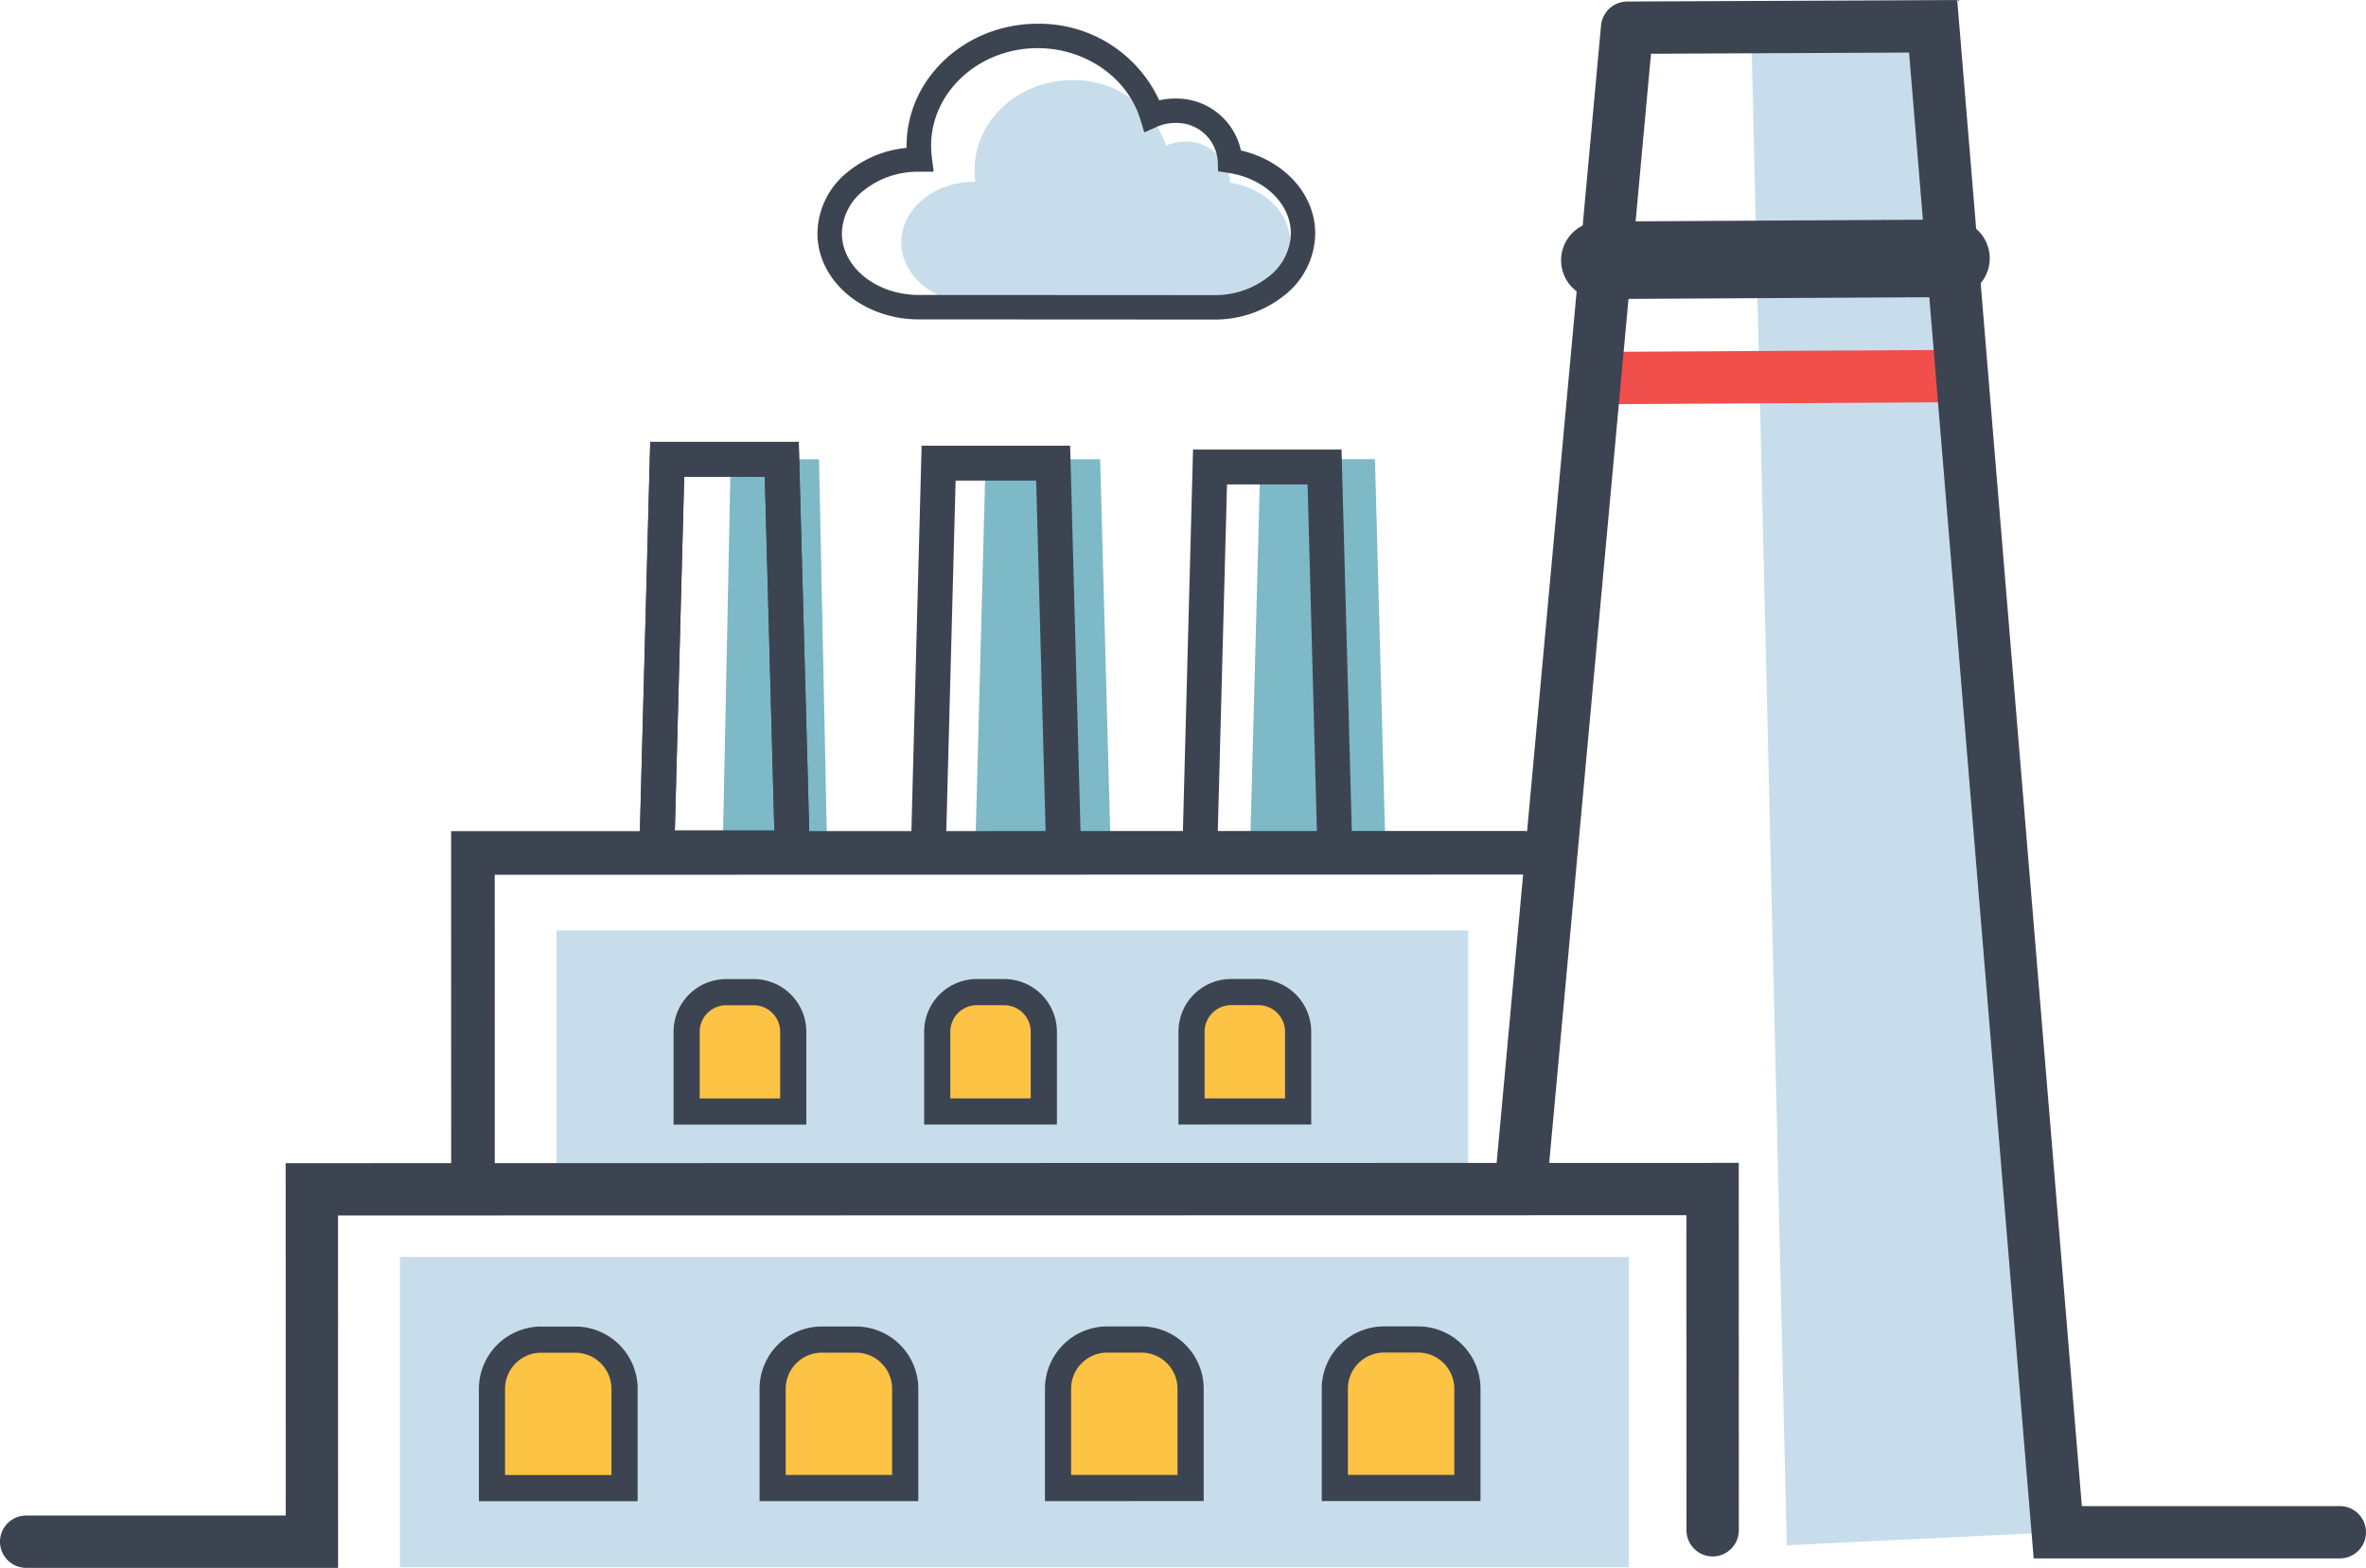 <svg xmlns="http://www.w3.org/2000/svg" xmlns:xlink="http://www.w3.org/1999/xlink" width="275.453" height="182.555" viewBox="0 0 275.453 182.555">
  <defs>
    <clipPath id="clip-path">
      <rect id="Rectángulo_3440" data-name="Rectángulo 3440" width="275.453" height="182.555" fill="none"/>
    </clipPath>
  </defs>
  <g id="Grupo_18890" data-name="Grupo 18890" transform="translate(-1146.484 -7370.443)">
    <g id="Grupo_12381" data-name="Grupo 12381" transform="translate(1146.484 7370.443)">
      <path id="Trazado_32771" data-name="Trazado 32771" d="M466.349,11.971l4.1,174.689,31.485-1.529L485.138,11.967" transform="translate(-262.428 -6.734)" fill="#c7ddeb"/>
      <rect id="Rectángulo_3438" data-name="Rectángulo 3438" width="143.059" height="36.131" transform="translate(46.562 146.352)" fill="#c7ddeb"/>
      <rect id="Rectángulo_3439" data-name="Rectángulo 3439" width="106.134" height="31.993" transform="translate(64.8 108.341)" fill="#c7ddeb"/>
      <g id="Grupo_12380" data-name="Grupo 12380">
        <g id="Grupo_12379" data-name="Grupo 12379" clip-path="url(#clip-path)">
          <path id="Trazado_32772" data-name="Trazado 32772" d="M422.073,99.5a3.047,3.047,0,0,1-.017-6.094l40.851-.229h.018a3.047,3.047,0,0,1,.017,6.094l-40.851.229Z" transform="translate(-235.799 -52.433)" fill="#f04f4c"/>
          <path id="Trazado_32773" data-name="Trazado 32773" d="M193.358,122.3l10.282,0,.941,45.249-12.148,0Z" transform="translate(-108.288 -68.822)" fill="#7eb9c7"/>
          <path id="Trazado_32774" data-name="Trazado 32774" d="M260.875,122.289l13.334,0,1.219,45.249-15.754,0Z" transform="translate(-146.126 -68.814)" fill="#7eb9c7"/>
          <path id="Trazado_32775" data-name="Trazado 32775" d="M334.039,122.276l13.334,0,1.219,45.249-15.754,0Z" transform="translate(-187.298 -68.807)" fill="#7eb9c7"/>
          <path id="Trazado_32776" data-name="Trazado 32776" d="M512.26,181.454H476.618L462.11,6.119,429.3,6.271h-.014a3.047,3.047,0,0,1-.014-6.093L467.718,0,482.229,175.36H512.26a3.047,3.047,0,1,1,0,6.094" transform="translate(-239.855 0.001)" fill="#3d4451"/>
          <path id="Trazado_32777" data-name="Trazado 32777" d="M122.652,263.934a2.539,2.539,0,0,1-2.54-2.539l-.007-40.1,124.843-.024a2.539,2.539,0,1,1,0,5.078l-119.764.022.007,35.02a2.54,2.54,0,0,1-2.539,2.54" transform="translate(-67.587 -124.518)" fill="#3d4451"/>
          <path id="Trazado_32778" data-name="Trazado 32778" d="M170.125,166.971l1.309-49.312,17.29,0,1.328,49.312Zm5.266-45.25L174.3,162.908l11.581,0-1.109-41.186Z" transform="translate(-95.734 -66.209)" fill="#3d4451"/>
          <path id="Trazado_32779" data-name="Trazado 32779" d="M242.386,167.989l1.309-49.312,17.29,0,1.328,49.312Zm5.266-45.25-1.094,41.186,11.582,0-1.109-41.186Z" transform="translate(-136.398 -66.781)" fill="#3d4451"/>
          <path id="Trazado_32780" data-name="Trazado 32780" d="M314.646,169.008l1.31-49.312,17.289,0L334.572,169Zm5.266-45.25-1.094,41.186,11.581,0-1.108-41.186Z" transform="translate(-177.061 -67.355)" fill="#3d4451"/>
          <path id="Trazado_32781" data-name="Trazado 32781" d="M195.224,278.089l-12.408,0,0-9.289a4.609,4.609,0,0,1,4.609-4.611h3.189a4.61,4.61,0,0,1,4.611,4.609Z" transform="translate(-102.875 -148.668)" fill="#fdc345"/>
          <path id="Trazado_32782" data-name="Trazado 32782" d="M179.332,277.654l0-10.813a6.134,6.134,0,0,1,6.132-6.134h3.19a6.134,6.134,0,0,1,6.133,6.133l0,10.813Zm9.32-13.9h-3.189a3.084,3.084,0,0,0-3.086,3.087v7.766h9.362V266.84a3.091,3.091,0,0,0-3.087-3.087" transform="translate(-100.914 -146.707)" fill="#3d4451"/>
          <path id="Trazado_32783" data-name="Trazado 32783" d="M261.941,278.077l-12.408,0,0-9.289a4.61,4.61,0,0,1,4.609-4.611h3.189a4.61,4.61,0,0,1,4.611,4.609Z" transform="translate(-140.418 -148.661)" fill="#fdc345"/>
          <path id="Trazado_32784" data-name="Trazado 32784" d="M246.049,277.641l0-10.813a6.134,6.134,0,0,1,6.132-6.134h3.19a6.141,6.141,0,0,1,6.133,6.133l0,10.813Zm9.32-13.9H252.18a3.09,3.09,0,0,0-3.086,3.087l0,7.766,9.362,0v-7.765a3.091,3.091,0,0,0-3.087-3.086" transform="translate(-138.458 -146.7)" fill="#3d4451"/>
          <path id="Trazado_32785" data-name="Trazado 32785" d="M329.653,278.063l-12.409,0,0-9.289a4.61,4.61,0,0,1,4.61-4.611h3.189a4.609,4.609,0,0,1,4.61,4.609Z" transform="translate(-178.522 -148.654)" fill="#fdc345"/>
          <path id="Trazado_32786" data-name="Trazado 32786" d="M313.761,277.628l0-10.813a6.134,6.134,0,0,1,6.132-6.134h3.19a6.133,6.133,0,0,1,6.133,6.132l0,10.813Zm9.32-13.9h-3.189a3.09,3.09,0,0,0-3.086,3.087l0,7.766,9.362,0v-7.766a3.09,3.09,0,0,0-3.087-3.086" transform="translate(-176.562 -146.692)" fill="#3d4451"/>
          <path id="Trazado_32787" data-name="Trazado 32787" d="M146.418,374l-15.435,0,0-11.554a5.734,5.734,0,0,1,5.733-5.735h3.966a5.734,5.734,0,0,1,5.735,5.733Z" transform="translate(-73.707 -200.734)" fill="#fdc345"/>
          <path id="Trazado_32788" data-name="Trazado 32788" d="M127.5,373.567l0-13.077a7.266,7.266,0,0,1,7.256-7.26h3.969a7.259,7.259,0,0,1,7.256,7.256l0,13.078Zm11.222-17.29h-3.968a4.216,4.216,0,0,0-4.21,4.211l0,10.031,12.387,0,0-10.031a4.209,4.209,0,0,0-4.21-4.21" transform="translate(-71.746 -198.773)" fill="#3d4451"/>
          <path id="Trazado_32789" data-name="Trazado 32789" d="M221.145,373.987l-15.434,0,0-11.555a5.733,5.733,0,0,1,5.733-5.735h3.966a5.734,5.734,0,0,1,5.735,5.733Z" transform="translate(-115.758 -200.726)" fill="#fdc345"/>
          <path id="Trazado_32790" data-name="Trazado 32790" d="M202.227,373.553l0-13.078a7.256,7.256,0,0,1,7.256-7.259h3.968a7.266,7.266,0,0,1,7.258,7.256l0,13.078Zm11.221-17.291h-3.967a4.21,4.21,0,0,0-4.21,4.211l0,10.031,12.387,0,0-10.031a4.215,4.215,0,0,0-4.211-4.21" transform="translate(-113.798 -198.765)" fill="#3d4451"/>
          <path id="Trazado_32791" data-name="Trazado 32791" d="M297.132,373.972l-15.434,0,0-11.555a5.734,5.734,0,0,1,5.733-5.735h3.966a5.734,5.734,0,0,1,5.735,5.733Z" transform="translate(-158.518 -200.717)" fill="#fdc345"/>
          <path id="Trazado_32792" data-name="Trazado 32792" d="M278.214,373.539l0-13.078a7.257,7.257,0,0,1,7.256-7.259h3.968a7.266,7.266,0,0,1,7.257,7.257l0,13.077Zm11.221-17.291h-3.967a4.21,4.21,0,0,0-4.21,4.211l0,10.031,12.387,0,0-10.031a4.215,4.215,0,0,0-4.21-4.21" transform="translate(-156.558 -198.757)" fill="#3d4451"/>
          <path id="Trazado_32793" data-name="Trazado 32793" d="M370.827,373.959l-15.434,0,0-11.555a5.733,5.733,0,0,1,5.733-5.735h3.967a5.734,5.734,0,0,1,5.735,5.733Z" transform="translate(-199.989 -200.71)" fill="#fdc345"/>
          <path id="Trazado_32794" data-name="Trazado 32794" d="M351.909,373.525l0-13.078a7.257,7.257,0,0,1,7.256-7.259h3.968a7.266,7.266,0,0,1,7.258,7.256l0,13.078Zm11.221-17.29h-3.967a4.21,4.21,0,0,0-4.21,4.211l0,10.031,12.387,0,0-10.031a4.215,4.215,0,0,0-4.211-4.21" transform="translate(-198.029 -198.749)" fill="#3d4451"/>
          <path id="Trazado_32795" data-name="Trazado 32795" d="M39.36,356.805H3.047a3.047,3.047,0,0,1,0-6.094H33.266l-.008-41.028,169.171-.032.008,42.776a3.047,3.047,0,1,1-6.094,0l-.007-36.682-156.984.029Z" transform="translate(0 -174.25)" fill="#3d4451"/>
          <path id="Trazado_32796" data-name="Trazado 32796" d="M401.471,139.089q-.14,0-.282-.013a3.047,3.047,0,0,1-2.756-3.312L410.6,3.176a3.047,3.047,0,0,1,6.068.557L404.5,136.32a3.048,3.048,0,0,1-3.031,2.769" transform="translate(-224.203 -0.229)" fill="#3d4451"/>
          <path id="Trazado_32797" data-name="Trazado 32797" d="M420.179,67.721a4.514,4.514,0,0,1-.025-9.028l40.851-.229h.025a4.514,4.514,0,0,1,.025,9.028l-40.851.228h-.026" transform="translate(-233.908 -32.899)" fill="#3d4451"/>
          <path id="Trazado_32798" data-name="Trazado 32798" d="M170.125,166.971l1.309-49.312,17.29,0,1.328,49.312Zm5.266-45.25L174.3,162.908l11.581,0-1.109-41.186Z" transform="translate(-95.734 -66.209)" fill="#3d4451"/>
          <path id="Trazado_32799" data-name="Trazado 32799" d="M278.255,33.3a5.117,5.117,0,0,0-5.232-4.787,5.483,5.483,0,0,0-2.231.47,11.274,11.274,0,0,0-10.925-7.624c-6.276,0-11.367,4.7-11.37,10.505a10.37,10.37,0,0,0,.087,1.317H248.5c-4.707,0-8.524,3.165-8.526,7.057s3.812,7.064,8.518,7.066l28.235.016c4.707,0,8.524-3.17,8.526-7.061,0-3.461-3.016-6.363-7-6.958" transform="translate(-135.039 -12.022)" fill="#c7ddeb"/>
          <path id="Trazado_32800" data-name="Trazado 32800" d="M263.814,40.765H263.8l-34.364-.019c-6.5,0-11.792-4.5-11.789-10.024a9.272,9.272,0,0,1,3.556-7.166,12.666,12.666,0,0,1,6.823-2.773c0-.084,0-.168,0-.252,0-7.835,6.846-14.207,15.252-14.207h.01a15.366,15.366,0,0,1,14.152,8.92,8.14,8.14,0,0,1,1.855-.212h0a7.684,7.684,0,0,1,7.656,6.047c5.074,1.18,8.651,5.108,8.648,9.67a9.277,9.277,0,0,1-3.555,7.168,12.883,12.883,0,0,1-8.236,2.847M229.444,23.556a10.043,10.043,0,0,0-6.422,2.19,6.482,6.482,0,0,0-2.527,4.977c0,3.955,4.011,7.175,8.947,7.178l34.364.019h.007a10.036,10.036,0,0,0,6.42-2.193,6.487,6.487,0,0,0,2.527-4.981c0-3.458-3.07-6.428-7.3-7.061l-1.167-.175-.043-1.18a4.788,4.788,0,0,0-4.948-4.456h0a5.209,5.209,0,0,0-2.133.449l-1.465.652-.472-1.533c-1.5-4.87-6.409-8.273-11.938-8.276h-.008c-6.839,0-12.4,5.1-12.408,11.364a11.259,11.259,0,0,0,.1,1.43l.194,1.594h-1.718Z" transform="translate(-122.479 -3.559)" fill="#3d4451"/>
        </g>
      </g>
    </g>
  </g>
</svg>
